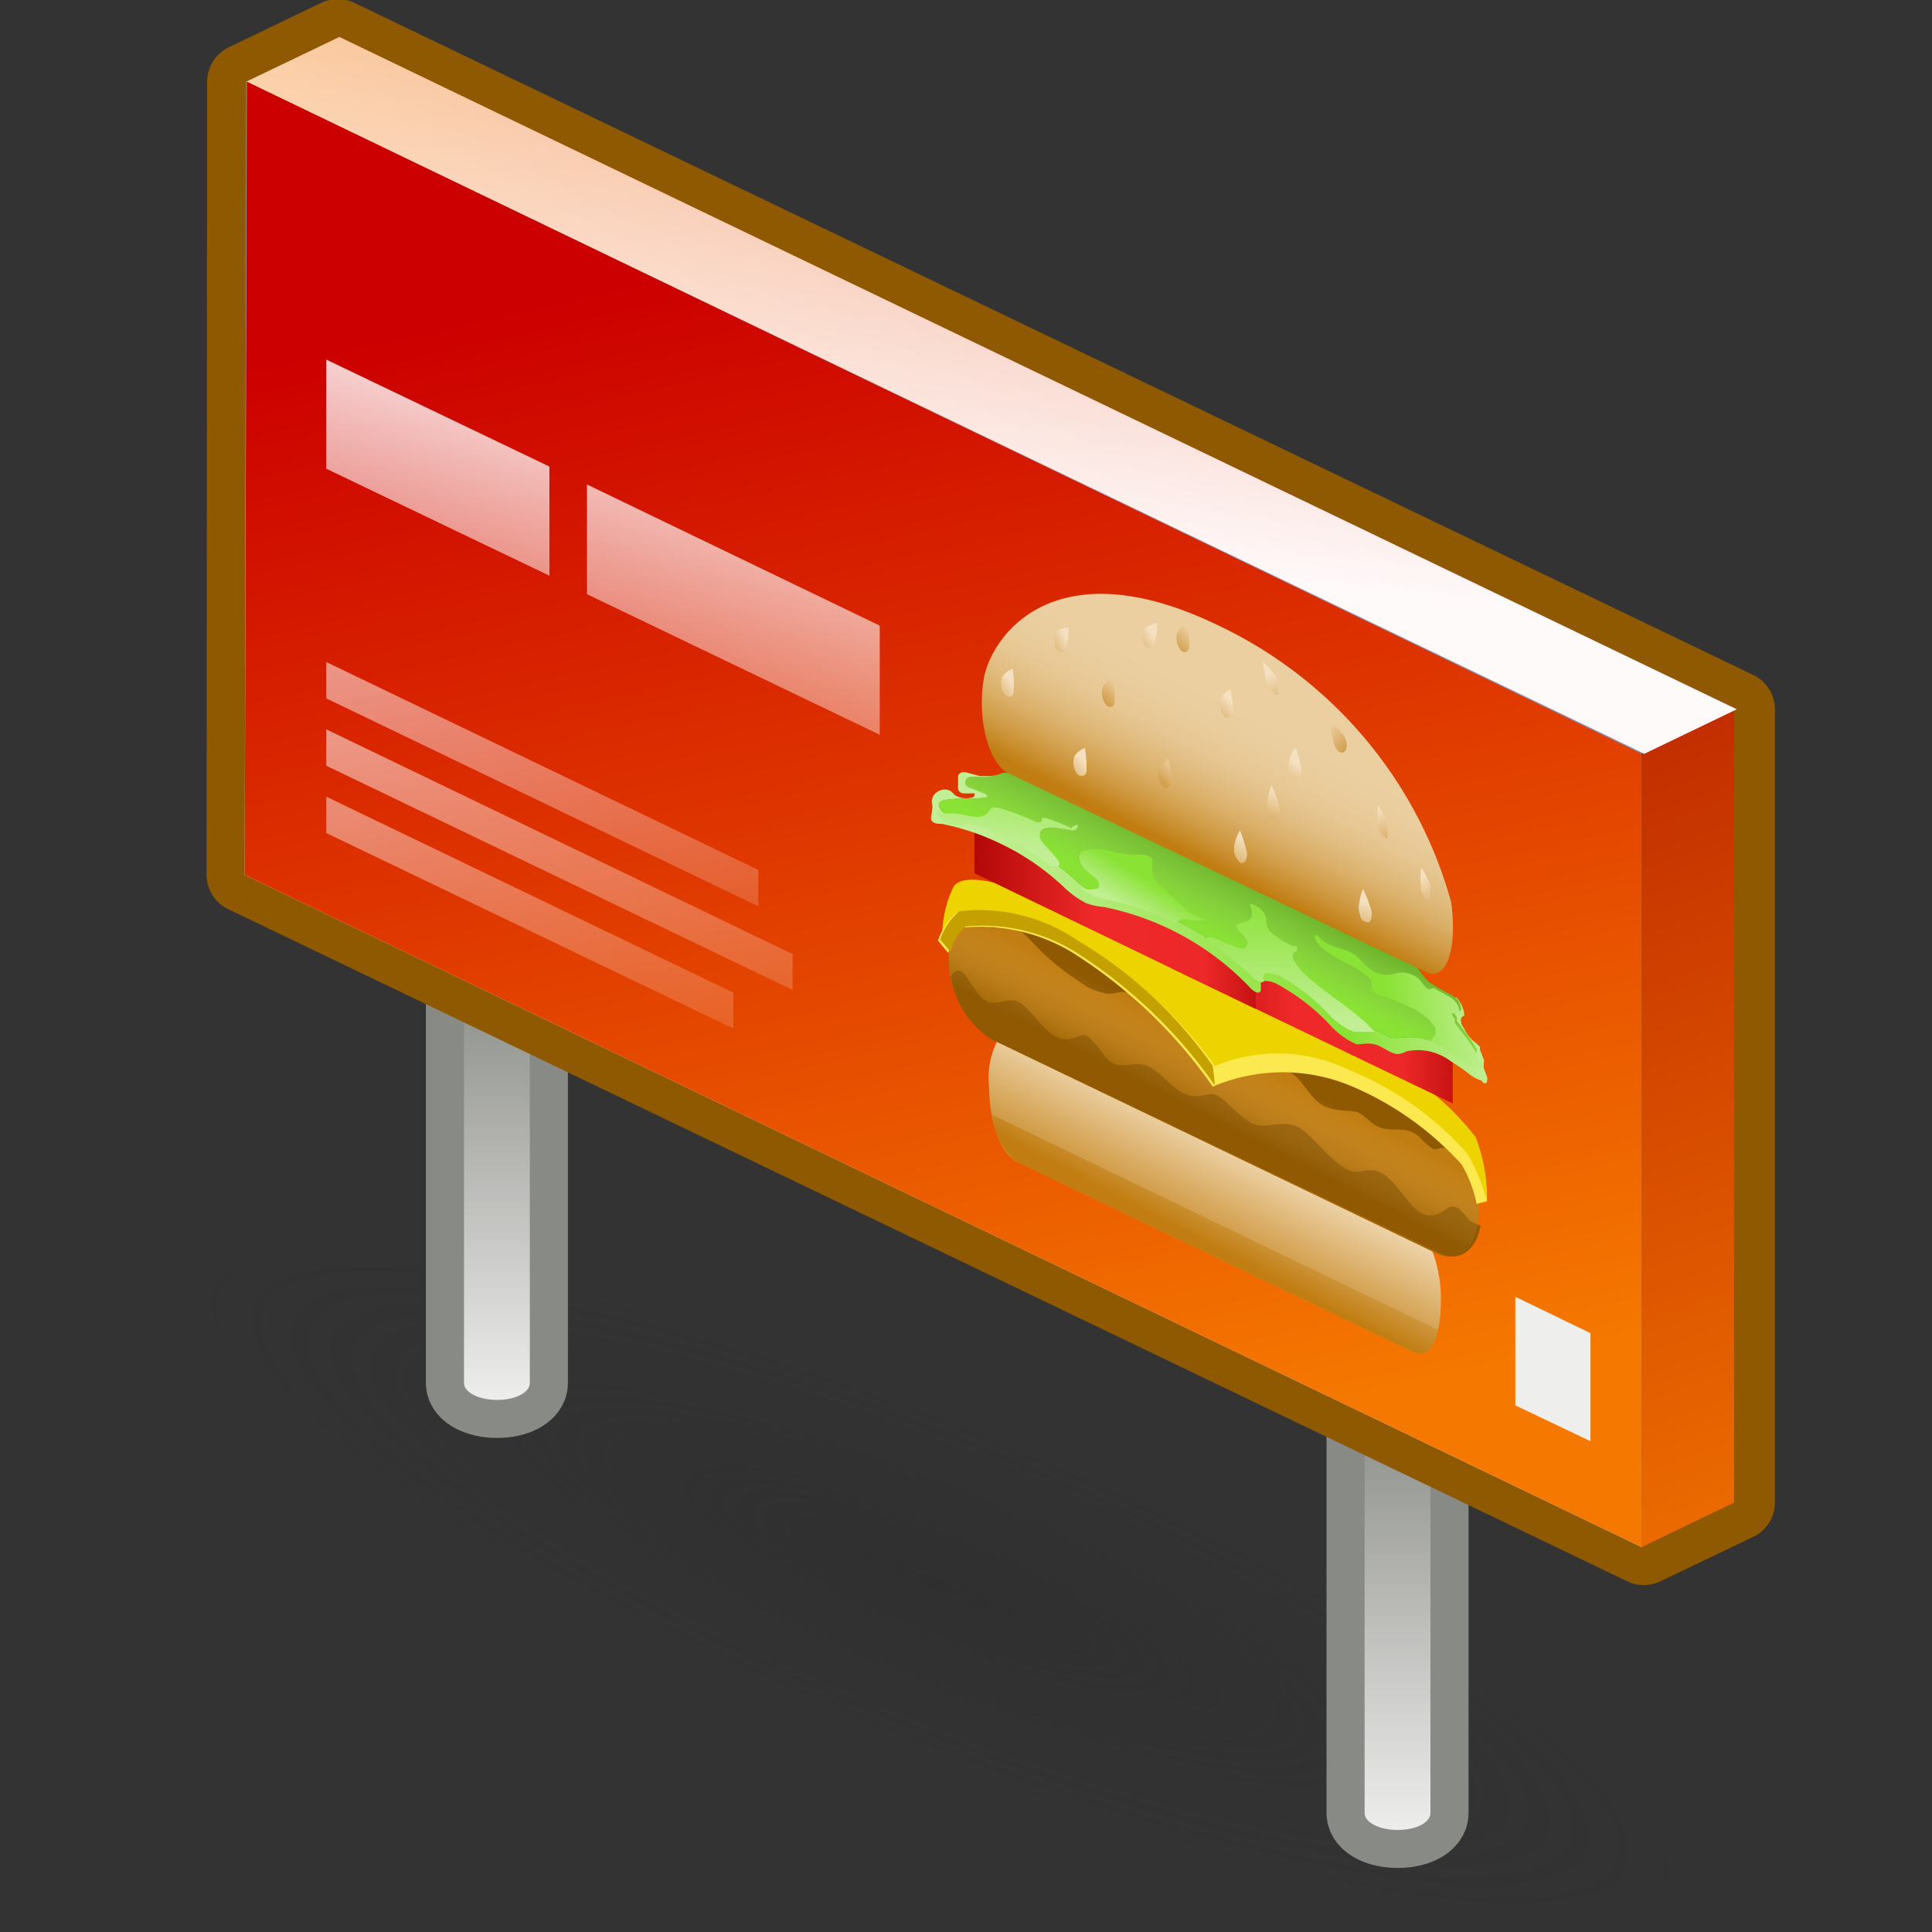 <?xml version="1.0" encoding="UTF-8" standalone="no"?>
<svg
   viewBox="0 0 48 48"
   version="1.1"
   id="svg35399"
   sodipodi:docname="9-Billboard.svg"
   inkscape:version="1.1 (c68e22c387, 2021-05-23)"
   xmlns:inkscape="http://www.inkscape.org/namespaces/inkscape"
   xmlns:sodipodi="http://sodipodi.sourceforge.net/DTD/sodipodi-0.dtd"
   xmlns:xlink="http://www.w3.org/1999/xlink"
   xmlns="http://www.w3.org/2000/svg"
   xmlns:svg="http://www.w3.org/2000/svg">
  <rect x="0" y="0" width="48" height="48" fill="#333333" stroke="none"/>
  <sodipodi:namedview
     id="namedview35401"
     pagecolor="#ffffff"
     bordercolor="#666666"
     borderopacity="1.0"
     inkscape:pageshadow="2"
     inkscape:pageopacity="0.0"
     inkscape:pagecheckerboard="0"
     showgrid="false"
     inkscape:zoom="15.6875"
     inkscape:cx="24"
     inkscape:cy="24"
     inkscape:window-width="2880"
     inkscape:window-height="1557"
     inkscape:window-x="-8"
     inkscape:window-y="-8"
     inkscape:window-maximized="1"
     inkscape:current-layer="svg35399" />
  <defs
     id="defs35283">
    <style
       id="style35161">.cls-1{isolation:isolate;}.cls-2{fill:url(#radial-gradient);}.cls-21,.cls-3,.cls-6{fill:none;}.cls-3{stroke:#888a85;stroke-miterlimit:10;}.cls-3,.cls-6{stroke-width:1.4px;}.cls-4{fill:url(#linear-gradient);}.cls-5{fill:url(#linear-gradient-2);}.cls-6{stroke:#8f5902;stroke-linecap:round;stroke-linejoin:round;}.cls-7{fill:url(#linear-gradient-3);}.cls-8{fill:url(#linear-gradient-4);}.cls-9{fill:url(#linear-gradient-5);}.cls-10{fill:url(#linear-gradient-6);}.cls-11{fill:url(#linear-gradient-7);}.cls-12{fill:url(#linear-gradient-8);}.cls-13{fill:url(#linear-gradient-9);}.cls-14{fill:url(#linear-gradient-10);}.cls-15{fill:url(#linear-gradient-11);}.cls-16{fill:url(#linear-gradient-12);}.cls-17{fill:url(#linear-gradient-13);}.cls-18{fill:#c17d11;}.cls-19{fill:#8f5902;}.cls-20{opacity:0.57;mix-blend-mode:multiply;fill:url(#linear-gradient-14);}.cls-22{fill:#edd400;}.cls-23{fill:#fce94f;}.cls-24{fill:#c4a000;}.cls-25{fill:url(#linear-gradient-15);}.cls-26{fill:url(#linear-gradient-16);}.cls-27{fill:url(#linear-gradient-17);}.cls-28{fill:#4e9a06;}.cls-29{fill:url(#linear-gradient-18);}.cls-30{fill:url(#New_Gradient_Swatch_4);}.cls-31{fill:url(#New_Gradient_Swatch_4-2);}.cls-32{fill:url(#New_Gradient_Swatch_4-3);}.cls-33{fill:url(#New_Gradient_Swatch_4-4);}.cls-34{fill:url(#linear-gradient-19);}.cls-35{fill:url(#linear-gradient-20);}.cls-36{fill:url(#linear-gradient-21);}.cls-37{fill:url(#linear-gradient-22);}.cls-38{fill:url(#linear-gradient-23);}.cls-39{fill:url(#linear-gradient-24);}.cls-40{fill:url(#linear-gradient-25);}.cls-41{fill:url(#linear-gradient-26);}.cls-42{fill:url(#linear-gradient-27);}.cls-43{fill:url(#linear-gradient-28);}.cls-44{fill:url(#linear-gradient-29);}.cls-45{fill:url(#linear-gradient-30);}.cls-46{fill:url(#linear-gradient-31);}.cls-47{fill:url(#linear-gradient-32);}.cls-48{fill:url(#linear-gradient-33);}.cls-49{fill:url(#linear-gradient-34);}.cls-50{fill:url(#linear-gradient-35);}.cls-51{fill:url(#linear-gradient-36);}.cls-52{fill:#eeeeec;}.cls-53{fill:url(#linear-gradient-37);}</style>
    <radialGradient
       id="radial-gradient"
       cx="21.22"
       cy="-35.63"
       r="16.06"
       gradientTransform="matrix(0,1.24,-0.29,0.01,13.43,8.63)"
       gradientUnits="userSpaceOnUse">
      <stop
         offset="0.03"
         stop-color="#2c2c2c"
         stop-opacity="0.5"
         id="stop35163" />
      <stop
         offset="0.68"
         stop-color="#2c2c2c"
         stop-opacity="0.1"
         id="stop35165" />
      <stop
         offset="0.93"
         stop-color="#2c2c2c"
         stop-opacity="0"
         id="stop35167" />
    </radialGradient>
    <linearGradient
       id="linear-gradient"
       x1="14.93"
       y1="32.64"
       x2="14.93"
       y2="24.56"
       gradientUnits="userSpaceOnUse">
      <stop
         offset="0"
         stop-color="#eeeeec"
         id="stop35170" />
      <stop
         offset="1"
         stop-color="#888a85"
         id="stop35172" />
    </linearGradient>
    <linearGradient
       id="linear-gradient-2"
       x1="31.48"
       y1="40.57"
       x2="31.48"
       y2="32.5"
       xlink:href="#linear-gradient" />
    <linearGradient
       id="linear-gradient-3"
       x1="28.14"
       y1="8.56"
       x2="21.02"
       y2="27.44"
       gradientUnits="userSpaceOnUse">
      <stop
         offset="0"
         stop-color="#729fcf"
         id="stop35176" />
      <stop
         offset="1"
         stop-color="#e3ecf5"
         id="stop35178" />
    </linearGradient>
    <linearGradient
       id="linear-gradient-4"
       x1="40.34"
       y1="37.32"
       x2="30.84"
       y2="11.07"
       gradientUnits="userSpaceOnUse">
      <stop
         offset="0"
         stop-color="#f57900"
         id="stop35181" />
      <stop
         offset="1"
         stop-color="#a40000"
         id="stop35183" />
    </linearGradient>
    <linearGradient
       id="linear-gradient-5"
       x1="18.93"
       y1="6.12"
       x2="41.86"
       y2="42.17"
       gradientUnits="userSpaceOnUse">
      <stop
         offset="0"
         stop-color="#b2cbe5"
         id="stop35186" />
      <stop
         offset="1"
         stop-color="#3465a4"
         id="stop35188" />
    </linearGradient>
    <linearGradient
       id="linear-gradient-6"
       x1="10.33"
       y1="14.09"
       x2="37.71"
       y2="14.09"
       gradientUnits="userSpaceOnUse">
      <stop
         offset="0"
         stop-color="#f57900"
         id="stop35191" />
      <stop
         offset="1"
         stop-color="#c00"
         id="stop35193" />
    </linearGradient>
    <linearGradient
       id="linear-gradient-7"
       x1="25.82"
       y1="33.82"
       x2="20.77"
       y2="11.27"
       xlink:href="#linear-gradient-6" />
    <linearGradient
       id="linear-gradient-8"
       x1="10.48"
       y1="36.03"
       x2="0.26"
       y2="13.34"
       gradientTransform="matrix(0.64, 0.33, 0, 1, 10.46, -9.5)"
       gradientUnits="userSpaceOnUse">
      <stop
         offset="0.05"
         stop-color="#fff"
         stop-opacity="0"
         id="stop35197" />
      <stop
         offset="0.69"
         stop-color="snow"
         id="stop35199" />
    </linearGradient>
    <linearGradient
       id="linear-gradient-9"
       x1="11.68"
       y1="35.53"
       x2="1.46"
       y2="12.83"
       xlink:href="#linear-gradient-8" />
    <linearGradient
       id="linear-gradient-10"
       x1="11"
       y1="33.88"
       x2="1.45"
       y2="12.68"
       xlink:href="#linear-gradient-8" />
    <linearGradient
       id="linear-gradient-11"
       x1="6.56"
       y1="30.74"
       x2="4.02"
       y2="15.27"
       xlink:href="#linear-gradient-8" />
    <linearGradient
       id="linear-gradient-12"
       x1="14.9"
       y1="29.27"
       x2="12.37"
       y2="13.87"
       xlink:href="#linear-gradient-8" />
    <linearGradient
       id="linear-gradient-13"
       x1="26.65"
       y1="27.78"
       x2="26.65"
       y2="30.72"
       gradientTransform="matrix(0.64, 0.33, 0, 1, 11.18, -9.13)"
       gradientUnits="userSpaceOnUse">
      <stop
         offset="0"
         stop-color="#f5e1c1"
         id="stop35206" />
      <stop
         offset="1"
         stop-color="#c17d11"
         id="stop35208" />
    </linearGradient>
    <linearGradient
       id="linear-gradient-14"
       x1="27.78"
       y1="27.84"
       x2="27.78"
       y2="26.41"
       gradientTransform="matrix(0.64,0.33,0,1,10.46,-9.5)"
       gradientUnits="userSpaceOnUse">
      <stop
         offset="0"
         stop-color="#8f5902"
         id="stop35211" />
      <stop
         offset="1"
         stop-color="#e9b96e"
         stop-opacity="0"
         id="stop35213" />
    </linearGradient>
    <linearGradient
       id="linear-gradient-15"
       x1="25.56"
       y1="24.87"
       x2="35.73"
       y2="24.87"
       gradientTransform="matrix(0.64, 0.33, 0, 1, 10.46, -9.5)"
       gradientUnits="userSpaceOnUse">
      <stop
         offset="0"
         stop-color="#a40000"
         id="stop35216" />
      <stop
         offset="0.42"
         stop-color="#ef2929"
         id="stop35218" />
      <stop
         offset="0.73"
         stop-color="#ed2828"
         id="stop35220" />
      <stop
         offset="1"
         stop-color="#a40000"
         id="stop35222" />
    </linearGradient>
    <linearGradient
       id="linear-gradient-16"
       x1="19.86"
       y1="25.01"
       x2="30.04"
       y2="25.01"
       xlink:href="#linear-gradient-15" />
    <linearGradient
       id="linear-gradient-17"
       x1="20.88"
       y1="25.45"
       x2="35.2"
       y2="22.79"
       gradientTransform="matrix(0.64,0.33,0,1,10.46,-9.5)"
       gradientUnits="userSpaceOnUse">
      <stop
         offset="0"
         stop-color="#c2ef96"
         id="stop35226" />
      <stop
         offset="0.72"
         stop-color="#8ae234"
         id="stop35228" />
      <stop
         offset="1"
         stop-color="#c2ef96"
         id="stop35230" />
    </linearGradient>
    <linearGradient
       id="linear-gradient-18"
       x1="27.62"
       y1="22.49"
       x2="27.62"
       y2="24.44"
       gradientTransform="matrix(0.64,0.33,0,1,10.46,-9.5)"
       gradientUnits="userSpaceOnUse">
      <stop
         offset="0"
         stop-color="#c2ef96"
         stop-opacity="0"
         id="stop35233" />
      <stop
         offset="0.99"
         stop-color="#8ae234"
         id="stop35235" />
      <stop
         offset="1"
         stop-color="#8ae234"
         id="stop35237" />
    </linearGradient>
    <linearGradient
       id="New_Gradient_Swatch_4"
       x1="21.92"
       y1="24.71"
       x2="21.51"
       y2="22.87"
       gradientTransform="matrix(0.64, 0.33, 0, 1, 10.46, -9.5)"
       gradientUnits="userSpaceOnUse">
      <stop
         offset="0"
         stop-color="#c2ef96"
         id="stop35240" />
      <stop
         offset="1"
         stop-color="#8ae234"
         id="stop35242" />
    </linearGradient>
    <linearGradient
       id="New_Gradient_Swatch_4-2"
       x1="25.72"
       y1="24.85"
       x2="25.77"
       y2="24.04"
       xlink:href="#New_Gradient_Swatch_4" />
    <linearGradient
       id="New_Gradient_Swatch_4-3"
       x1="30.12"
       y1="25.16"
       x2="29.5"
       y2="23.08"
       xlink:href="#New_Gradient_Swatch_4" />
    <linearGradient
       id="New_Gradient_Swatch_4-4"
       x1="35.4"
       y1="23.38"
       x2="32.49"
       y2="23.91"
       xlink:href="#New_Gradient_Swatch_4" />
    <linearGradient
       id="linear-gradient-19"
       x1="27.78"
       y1="20"
       x2="27.78"
       y2="23.16"
       gradientTransform="matrix(0.64,0.33,0,1,10.46,-9.5)"
       gradientUnits="userSpaceOnUse">
      <stop
         offset="0"
         stop-color="#ebcfa1"
         id="stop35248" />
      <stop
         offset="0.18"
         stop-color="#eacd9d"
         id="stop35250" />
      <stop
         offset="0.35"
         stop-color="#e7c793"
         id="stop35252" />
      <stop
         offset="0.51"
         stop-color="#e1bc80"
         id="stop35254" />
      <stop
         offset="0.66"
         stop-color="#daae66"
         id="stop35256" />
      <stop
         offset="0.81"
         stop-color="#d09b45"
         id="stop35258" />
      <stop
         offset="0.96"
         stop-color="#c4841d"
         id="stop35260" />
      <stop
         offset="1"
         stop-color="#c17d11"
         id="stop35262" />
    </linearGradient>
    <linearGradient
       id="linear-gradient-20"
       x1="30.61"
       y1="-6.78"
       x2="30.57"
       y2="-5.64"
       gradientTransform="matrix(0.54,-0.24,0.33,1.03,17.6,37.28)"
       xlink:href="#linear-gradient-13" />
    <linearGradient
       id="linear-gradient-21"
       x1="31.92"
       y1="19.99"
       x2="31.88"
       y2="21.13"
       gradientTransform="matrix(0.64,0.36,-0.02,0.99,9.63,-10.4)"
       xlink:href="#linear-gradient-13" />
    <linearGradient
       id="linear-gradient-22"
       x1="37.49"
       y1="30.89"
       x2="37.46"
       y2="32.04"
       gradientTransform="matrix(0.61,0.61,-0.19,0.86,11.37,-29.77)"
       xlink:href="#linear-gradient-13" />
    <linearGradient
       id="linear-gradient-23"
       x1="44.68"
       y1="39.19"
       x2="44.65"
       y2="40.35"
       gradientTransform="matrix(0.54,0.81,-0.33,0.68,15.88,-44.2)"
       xlink:href="#linear-gradient-13" />
    <linearGradient
       id="linear-gradient-24"
       x1="43.04"
       y1="41.26"
       x2="43"
       y2="42.42"
       gradientTransform="matrix(0.54,0.81,-0.33,0.68,15.88,-44.2)"
       xlink:href="#linear-gradient-13" />
    <linearGradient
       id="linear-gradient-25"
       x1="35.65"
       y1="37.84"
       x2="35.61"
       y2="38.99"
       gradientTransform="matrix(0.59,0.67,-0.23,0.81,11.88,-35.39)"
       xlink:href="#linear-gradient-13" />
    <linearGradient
       id="linear-gradient-26"
       x1="37.88"
       y1="37.79"
       x2="37.84"
       y2="38.95"
       gradientTransform="matrix(0.59,0.67,-0.23,0.81,11.88,-35.39)"
       xlink:href="#linear-gradient-13" />
    <linearGradient
       id="linear-gradient-27"
       x1="34.35"
       y1="31.99"
       x2="34.31"
       y2="33.14"
       gradientTransform="matrix(0.62,0.57,-0.16,0.88,10.19,-28.53)"
       xlink:href="#linear-gradient-13" />
    <linearGradient
       id="linear-gradient-28"
       x1="36.16"
       y1="32.51"
       x2="36.13"
       y2="33.66"
       gradientTransform="matrix(0.62,0.57,-0.16,0.88,10.19,-28.53)"
       xlink:href="#linear-gradient-13" />
    <linearGradient
       id="linear-gradient-29"
       x1="31.33"
       y1="20.08"
       x2="31.3"
       y2="21.21"
       gradientTransform="matrix(0.63,0.29,0.02,1.01,8.22,-7.27)"
       xlink:href="#linear-gradient-13" />
    <linearGradient
       id="linear-gradient-30"
       x1="31.8"
       y1="13.08"
       x2="31.76"
       y2="14.21"
       gradientTransform="matrix(0.63,0.16,0.11,1.04,9.54,4.75)"
       xlink:href="#linear-gradient-13" />
    <linearGradient
       id="linear-gradient-31"
       x1="31.41"
       y1="-5.21"
       x2="31.37"
       y2="-4.07"
       gradientTransform="matrix(0.56,-0.19,0.3,1.04,15.17,33.05)"
       xlink:href="#linear-gradient-13" />
    <linearGradient
       id="linear-gradient-32"
       x1="34.02"
       y1="-20.76"
       x2="33.98"
       y2="-19.61"
       gradientTransform="matrix(0.45,-0.47,0.45,0.95,24.16,55.68)"
       xlink:href="#linear-gradient-13" />
    <linearGradient
       id="linear-gradient-33"
       x1="31.03"
       y1="-15.79"
       x2="30.99"
       y2="-14.65"
       gradientTransform="matrix(0.51,-0.33,0.38,1,19.29,45.24)"
       xlink:href="#linear-gradient-13" />
    <linearGradient
       id="linear-gradient-34"
       x1="38.99"
       y1="23.99"
       x2="38.96"
       y2="25.14"
       gradientTransform="matrix(0.62,0.56,-0.15,0.89,7.2,-24.89)"
       xlink:href="#linear-gradient-13" />
    <linearGradient
       id="linear-gradient-35"
       x1="30.77"
       y1="14.31"
       x2="30.73"
       y2="15.44"
       gradientTransform="matrix(0.63,0.19,0.09,1.04,8.58,0.65)"
       xlink:href="#linear-gradient-13" />
    <linearGradient
       id="linear-gradient-36"
       x1="27.8"
       y1="27.56"
       x2="27.78"
       y2="30.19"
       gradientTransform="matrix(0.64,0.33,0,1,10.46,-9.5)"
       xlink:href="#linear-gradient-13" />
    <linearGradient
       id="linear-gradient-37"
       x1="19.5"
       y1="-3.67"
       x2="27.65"
       y2="28.36"
       xlink:href="#linear-gradient-8" />
    <linearGradient
       inkscape:collect="always"
       xlink:href="#linear-gradient"
       id="linearGradient35460"
       gradientUnits="userSpaceOnUse"
       x1="14.93"
       y1="32.64"
       x2="14.93"
       y2="24.56" />
    <linearGradient
       inkscape:collect="always"
       xlink:href="#linear-gradient-6"
       id="linearGradient35462"
       gradientUnits="userSpaceOnUse"
       x1="10.33"
       y1="14.09"
       x2="37.71"
       y2="14.09" />
    <linearGradient
       inkscape:collect="always"
       xlink:href="#linear-gradient-8"
       id="linearGradient35464"
       gradientUnits="userSpaceOnUse"
       gradientTransform="matrix(0.64,0.33,0,1,10.46,-9.5)"
       x1="10.48"
       y1="36.03"
       x2="0.26"
       y2="13.34" />
    <linearGradient
       inkscape:collect="always"
       xlink:href="#linear-gradient-13"
       id="linearGradient35466"
       gradientUnits="userSpaceOnUse"
       gradientTransform="matrix(0.64,0.33,0,1,11.18,-9.13)"
       x1="26.65"
       y1="27.78"
       x2="26.65"
       y2="30.72" />
    <linearGradient
       inkscape:collect="always"
       xlink:href="#linear-gradient-15"
       id="linearGradient35468"
       gradientUnits="userSpaceOnUse"
       gradientTransform="matrix(0.64,0.33,0,1,10.46,-9.5)"
       x1="25.56"
       y1="24.87"
       x2="35.73"
       y2="24.87" />
    <linearGradient
       inkscape:collect="always"
       xlink:href="#New_Gradient_Swatch_4"
       id="linearGradient35470"
       gradientUnits="userSpaceOnUse"
       gradientTransform="matrix(0.64,0.33,0,1,10.46,-9.5)"
       x1="21.92"
       y1="24.71"
       x2="21.51"
       y2="22.87" />
  </defs>
  <title
     id="title35285">9-Billboard</title>
  <g
     id="shadow"
     style="isolation:isolate;stroke-width:0.956"
     transform="matrix(1.094,0,0,1,-2.765,4.59)">
    <ellipse
       class="cls-2"
       cx="23.97"
       cy="34.6"
       rx="4.56"
       ry="19.2"
       transform="rotate(-65.83,23.969,34.598)"
       id="ellipse35287"
       style="fill:url(#radial-gradient);stroke-width:0.956" />
  </g>
  <g
     id="ART"
     style="isolation:isolate;stroke-width:0.74"
     transform="matrix(1.352,0,0,1.349,-7.833,-9.183)">
    <path
       class="cls-3"
       d="m 14.32,24 v 8.28 c 0,0.17 0.27,0.31 0.61,0.31 0.34,0 0.6,-0.14 0.6,-0.31 V 24 Z"
       id="path35290" />
    <path
       class="cls-3"
       d="m 30.87,31.92 v 8.28 c 0,0.17 0.27,0.31 0.61,0.31 0.34,0 0.6,-0.14 0.6,-0.31 v -8.28 z"
       id="path35292" />
    <path
       class="cls-4"
       d="m 14.32,24 v 8.28 c 0,0.17 0.27,0.31 0.61,0.31 0.34,0 0.6,-0.14 0.6,-0.31 V 24 Z"
       id="path35294"
       style="fill:url(#linearGradient35460);stroke-width:0.74" />
    <path
       class="cls-5"
       d="m 30.87,31.92 v 8.28 c 0,0.17 0.27,0.31 0.61,0.31 0.34,0 0.6,-0.14 0.6,-0.31 v -8.28 z"
       id="path35296"
       style="fill:url(#linear-gradient-2);stroke-width:0.74" />
    <path
       class="cls-6"
       d="M 10.29,22.92 36,35.3 37.71,34.48 V 19.87 L 12,7.49 10.3,8.31 Z"
       id="path35298" />
    <polygon
       class="cls-7"
       points="35.96,35.3 35.96,20.69 10.32,8.31 10.29,22.92 "
       id="polygon35300"
       style="fill:url(#linear-gradient-3);stroke-width:0.74" />
    <polygon
       class="cls-8"
       points="35.96,35.3 35.96,20.69 37.66,19.87 37.66,34.48 "
       id="polygon35302"
       style="fill:url(#linear-gradient-4);stroke-width:0.74" />
    <polygon
       class="cls-9"
       points="35.96,20.69 37.66,19.87 12.03,7.49 10.32,8.31 "
       id="polygon35304"
       style="fill:url(#linear-gradient-5);stroke-width:0.74" />
    <polygon
       class="cls-10"
       points="12.03,7.49 10.33,8.31 36.01,20.69 37.71,19.87 "
       id="polygon35306"
       style="fill:url(#linearGradient35462);stroke-width:0.74" />
    <polygon
       class="cls-11"
       points="35.96,20.69 35.96,35.3 10.29,22.92 10.33,8.31 "
       id="polygon35308"
       style="fill:url(#linear-gradient-7);stroke-width:0.74" />
    <polygon
       class="cls-12"
       points="19.27,25.09 19.27,25.75 11.79,22.15 11.79,21.48 "
       id="polygon35310"
       style="fill:url(#linearGradient35464);stroke-width:0.74" />
    <polygon
       class="cls-13"
       points="20.36,24.38 20.36,25.04 11.79,20.91 11.79,20.24 "
       id="polygon35312"
       style="fill:url(#linear-gradient-9);stroke-width:0.74" />
    <polygon
       class="cls-14"
       points="19.73,22.83 19.73,23.5 11.79,19.67 11.79,19 "
       id="polygon35314"
       style="fill:url(#linear-gradient-10);stroke-width:0.74" />
    <polygon
       class="cls-15"
       points="15.89,15.4 15.89,17.41 11.79,15.44 11.79,13.43 "
       id="polygon35316"
       style="fill:url(#linear-gradient-11);stroke-width:0.74" />
    <polygon
       class="cls-16"
       points="21.96,18.33 21.96,20.34 16.58,17.75 16.58,15.73 "
       id="polygon35318"
       style="fill:url(#linear-gradient-12);stroke-width:0.74" />
    <path
       class="cls-17"
       d="m 32.11,29.84 a 2.51,2.51 0 0 1 0.16,1 c 0,0.5 -0.17,1 -0.51,0.87 L 24.47,28.2 c -0.34,-0.17 -0.5,-0.86 -0.5,-1.37 a 1.51,1.51 0 0 1 0.15,-0.85 z"
       id="path35320"
       style="fill:url(#linearGradient35466);stroke-width:0.74" />
    <path
       class="cls-18"
       d="M 32.21,27.55 24,23.6 c -0.42,-0.2 -0.77,0.13 -0.77,0.75 v 0.1 A 1.77,1.77 0 0 0 24,25.94 l 8.19,3.95 c 0.43,0.2 0.77,-0.13 0.77,-0.75 V 29 a 1.74,1.74 0 0 0 -0.75,-1.45 z"
       id="path35322"
       style="stroke-width:0.74" />
    <path
       class="cls-19"
       d="m 32.91,28.58 c -0.17,-0.23 -0.31,-0.57 -0.49,-0.62 -0.18,-0.05 -0.2,0.05 -0.31,0 a 1.46,1.46 0 0 1 -0.23,-0.21 c -0.26,-0.24 -0.53,-0.06 -0.8,-0.21 -0.11,-0.07 -0.21,-0.18 -0.32,-0.24 -0.11,-0.06 -0.47,0 -0.7,-0.16 -0.23,-0.16 -0.4,-0.57 -0.61,-0.59 -0.06,0 -0.1,0 -0.16,0 a 0.76,0.76 0 0 1 -0.2,-0.06 2.8,2.8 0 0 1 -0.85,-0.48 0.61,0.61 0 0 0 -0.2,-0.14 h -0.17 c -0.18,-0.05 -0.33,-0.39 -0.51,-0.45 a 0.65,0.65 0 0 0 -0.24,0 c -0.18,0 -0.38,-0.28 -0.57,-0.33 -0.19,-0.05 -0.32,0.06 -0.49,0 A 1,1 0 0 1 25.65,24.9 4.48,4.48 0 0 1 24.9,24.3 c -0.18,-0.18 -0.37,-0.42 -0.56,-0.44 -0.19,-0.02 -0.25,0.09 -0.39,0 a 2,2 0 0 1 -0.24,-0.19 0.82,0.82 0 0 0 -0.17,-0.11 0.44,0.44 0 0 1 0.48,0 l 8.19,3.95 a 1.58,1.58 0 0 1 0.7,1.07 z"
       id="path35324"
       style="stroke-width:0.74" />
    <path
       class="cls-19"
       d="m 33,29.38 c -0.08,0.46 -0.39,0.68 -0.74,0.51 L 24,25.94 a 1.65,1.65 0 0 1 -0.73,-1.15 c 0.06,-0.11 0.17,-0.17 0.28,0 a 2.77,2.77 0 0 0 0.29,0.4 c 0.21,0.19 0.4,0 0.62,0.05 0.22,0.05 0.55,0.65 0.84,0.7 0.29,0.05 0.35,-0.18 0.54,0 a 3.57,3.57 0 0 1 0.28,0.35 c 0.26,0.29 0.53,0 0.82,0.18 0.29,0.18 0.42,0.41 0.64,0.49 0.22,0.08 0.33,0 0.5,0 0.17,0 0.48,0.43 0.73,0.54 0.25,0.11 0.53,-0.07 0.81,0.05 0.28,0.12 0.72,0.8 1.07,0.84 0.15,0 0.28,-0.07 0.44,0 0.31,0.1 0.59,0.77 0.9,0.8 0.31,0.03 0.36,-0.27 0.57,-0.12 a 1.29,1.29 0 0 1 0.19,0.21 1.1,1.1 0 0 0 0.21,0.1 z"
       id="path35326"
       style="stroke-width:0.74" />
    <path
       class="cls-20"
       d="M 32.21,27.55 24,23.6 c -0.42,-0.2 -0.77,0.13 -0.77,0.75 v 0.1 A 1.77,1.77 0 0 0 24,25.94 l 8.19,3.95 c 0.43,0.2 0.77,-0.13 0.77,-0.75 V 29 a 1.74,1.74 0 0 0 -0.75,-1.45 z"
       id="path35328"
       style="fill:url(#linear-gradient-14);stroke-width:0.74" />
    <path
       class="cls-21"
       d="m 27.7,24.94 v 0 0"
       id="path35330"
       style="stroke-width:0.74" />
    <path
       class="cls-22"
       d="M 33.12,28.93 A 3.15,3.15 0 0 0 32.91,27.75 5.13,5.13 0 0 0 30.63,26.08 L 28.18,24.9 28.05,24.84 25.6,23.65 c -1.12,-0.53 -2.05,-0.82 -2.28,-0.52 a 2.09,2.09 0 0 0 -0.21,1 0.94,0.94 0 0 1 1.05,-0.43 7.21,7.21 0 0 1 2.2,1.06 10.93,10.93 0 0 1 1.56,1.59 l 0.2,0.24 a 3.71,3.71 0 0 1 2.09,-0.07 6.53,6.53 0 0 1 2.09,1.24 c 0.14,0.14 0.63,0.85 0.63,0.85"
       id="path35332"
       style="stroke-width:0.74" />
    <path
       class="cls-23"
       d="m 28.12,26.44 a 3,3 0 0 1 2.48,0.08 5.76,5.76 0 0 1 2.17,1.55 4,4 0 0 1 0.35,0.86 l -0.19,0.05 a 2.37,2.37 0 0 0 -0.28,-0.73 5.76,5.76 0 0 0 -2,-1.43 3.26,3.26 0 0 0 -2.57,0 9,9 0 0 0 -2.58,-2.47 3.26,3.26 0 0 0 -2,-0.46 0.93,0.93 0 0 0 -0.28,0.47 l -0.19,-0.23 a 1.19,1.19 0 0 1 0.35,-0.52 3.2,3.2 0 0 1 2.18,0.54 8,8 0 0 1 2.56,2.29 z"
       id="path35334"
       style="stroke-width:0.74" />
    <path
       class="cls-24"
       d="m 28.12,26.8 a 9,9 0 0 0 -2.58,-2.47 3.26,3.26 0 0 0 -2,-0.46 0.93,0.93 0 0 0 -0.28,0.47 l -0.19,-0.23 a 1.19,1.19 0 0 1 0.35,-0.52 3.2,3.2 0 0 1 2.18,0.54 8,8 0 0 1 2.48,2.31"
       id="path35336"
       style="stroke-width:0.74" />
    <polygon
       class="cls-25"
       points="32.49,26.35 32.49,27.13 27.32,24.64 27.32,23.86 "
       id="polygon35338"
       style="fill:url(#linearGradient35468);stroke-width:0.74" />
    <polygon
       class="cls-26"
       points="28.87,24.61 28.87,25.39 23.7,22.89 23.7,22.12 "
       id="polygon35340"
       style="fill:url(#linear-gradient-16);stroke-width:0.74" />
    <path
       class="cls-27"
       d="m 32.48,25.18 h 0.08 a 0.73,0.73 0 0 1 0.09,0.13 0.88,0.88 0 0 1 0.05,0.15 c 0,0 0,0.05 0,0.06 v 0 c -0.06,0 -0.1,0.1 0,0.23 a 0.68,0.68 0 0 0 0.22,0.27 0.46,0.46 0 0 1 0.07,0.07 v 0.05 l 0.07,0.18 a 0.24,0.24 0 0 1 0,0.08 v 0 a 0.31,0.31 0 0 0 0,0.08 l 0.06,0.16 a 0.11,0.11 0 0 1 0,0.07 c 0,0.07 -0.07,0.06 -0.1,0 a 0.75,0.75 0 0 1 -0.2,-0.1 4.17,4.17 0 0 0 -0.37,-0.26 1,1 0 0 0 -0.81,-0.18 0.43,0.43 0 0 1 -0.16,0.05 c -0.13,0 -0.29,-0.15 -0.43,-0.18 -0.14,-0.03 -0.21,0 -0.33,0 a 1.42,1.42 0 0 1 -0.48,-0.35 3.82,3.82 0 0 0 -1,-0.77 c -0.11,-0.05 -0.25,-0.07 -0.28,0 a 0.49,0.49 0 0 1 0,0.14 c -0.05,0.07 -0.14,0 -0.22,-0.09 a 5.09,5.09 0 0 0 -2.67,-1.46 1.23,1.23 0 0 1 -0.32,-0.07 1.78,1.78 0 0 1 -0.37,-0.26 4.6,4.6 0 0 0 -2.28,-1.2 c -0.05,0 -0.14,0 -0.18,-0.05 -0.04,-0.05 0,-0.13 0,-0.19 a 0.32,0.32 0 0 0 0,-0.14 0.21,0.21 0 0 1 0.12,-0.22 0.22,0.22 0 0 1 0.23,0 l 0.07,0.07 a 0.38,0.38 0 0 0 0.29,0.05 c 0,0 0.09,0 0.07,-0.08 h -0.09 -0.1 c 0,0 -0.1,0 -0.11,-0.09 -0.01,-0.09 0,0 0,-0.05 0,-0.05 0,-0.06 0,-0.09 v -0.1 a 0.13,0.13 0 0 1 0.07,-0.06 h 0.07 l 0.26,0.07 c 0.07,0 0.13,0 0.19,0 a 1.61,1.61 0 0 1 0.65,0.05 7.29,7.29 0 0 1 1.3,0.67 c 0.36,0.17 0.71,0.14 1.06,0.31 0.35,0.17 0.57,0.44 0.86,0.56 a 5.65,5.65 0 0 0 0.66,0.15 c 0.52,0.16 1.07,0.78 1.56,0.89 a 1,1 0 0 1 0.31,0.08 c 0.15,0.09 0.31,0.29 0.46,0.4 0.15,0.11 0.44,0 0.71,0.19 a 0.45,0.45 0 0 1 0.13,0.11 c 0.14,0.15 0.25,0.41 0.39,0.49 a 0.61,0.61 0 0 0 0.4,0.18 z"
       id="path35342"
       style="fill:url(#linear-gradient-17);stroke-width:0.74" />
    <path
       class="cls-28"
       d="m 30.89,24.17 c 0.28,0.2 0.42,0 0.69,0.2 a 0.38,0.38 0 0 1 0.13,0.1 c 0.18,0.18 0.22,0.37 0.43,0.48 l 0.28,0.16 a 0.55,0.55 0 0 1 0.14,0.09 0.33,0.33 0 0 1 0.08,0.17 c 0,0.06 0,0.06 -0.08,0.06 -0.08,0 -0.07,0 0,0.11 v 0.07 a 4.67,4.67 0 0 1 0.36,0.51 0.11,0.11 0 0 1 0,0.06 v 0 c -0.06,0 0,0.17 0.08,0.23 0.08,0.06 -0.5,-0.21 -0.65,-0.3 a 1.14,1.14 0 0 0 -0.79,-0.19 0.76,0.76 0 0 1 -0.16,0 c -0.12,0 -0.28,-0.14 -0.42,-0.17 -0.14,-0.03 -0.2,0 -0.32,0 A 1.42,1.42 0 0 1 30.2,25.42 3.71,3.71 0 0 0 29.27,24.71 c -0.1,0 -0.23,-0.08 -0.26,0 -0.03,0.08 0,0.09 0,0.12 0,0.03 -0.13,0 -0.21,-0.09 a 5.36,5.36 0 0 0 -2.57,-1.39 1.57,1.57 0 0 1 -0.31,-0.08 1.45,1.45 0 0 1 -0.36,-0.25 5,5 0 0 0 -2.2,-1.15 c -0.14,0 -0.33,-0.13 -0.31,-0.26 0.02,-0.13 0.63,-0.08 0.81,-0.11 0.18,-0.03 0.08,0 0.05,-0.07 l -0.27,-0.11 a 0.16,0.16 0 0 1 -0.09,-0.05 0.1,0.1 0 0 1 0.06,-0.15 0.62,0.62 0 0 1 0.19,0 0.93,0.93 0 0 0 0.42,-0.08 2,2 0 0 1 0.63,0.07 8.1,8.1 0 0 1 1.27,0.66 c 0.35,0.16 0.69,0.15 1,0.32 0.31,0.17 0.56,0.41 0.85,0.53 a 5.44,5.44 0 0 0 0.64,0.16 c 0.5,0.16 1,0.74 1.52,0.86 a 1.14,1.14 0 0 1 0.3,0.09 c 0.15,0.14 0.3,0.33 0.46,0.44 z"
       id="path35344"
       style="stroke-width:0.74" />
    <path
       class="cls-29"
       d="m 30.89,24.17 c 0.28,0.2 0.42,0 0.69,0.2 a 0.38,0.38 0 0 1 0.13,0.1 c 0.18,0.18 0.22,0.37 0.43,0.48 l 0.28,0.16 a 0.55,0.55 0 0 1 0.14,0.09 0.33,0.33 0 0 1 0.08,0.17 c 0,0.06 0,0.06 -0.08,0.06 -0.08,0 -0.07,0 0,0.11 v 0.07 a 4.67,4.67 0 0 1 0.36,0.51 0.11,0.11 0 0 1 0,0.06 v 0 c -0.06,0 0,0.17 0.08,0.23 0.08,0.06 -0.5,-0.21 -0.65,-0.3 a 1.14,1.14 0 0 0 -0.79,-0.19 0.76,0.76 0 0 1 -0.16,0 c -0.12,0 -0.28,-0.14 -0.42,-0.17 -0.14,-0.03 -0.2,0 -0.32,0 A 1.42,1.42 0 0 1 30.2,25.42 3.71,3.71 0 0 0 29.27,24.71 c -0.1,0 -0.23,-0.08 -0.26,0 -0.03,0.08 0,0.09 0,0.12 0,0.03 -0.13,0 -0.21,-0.09 a 5.36,5.36 0 0 0 -2.57,-1.39 1.57,1.57 0 0 1 -0.31,-0.08 1.45,1.45 0 0 1 -0.36,-0.25 5,5 0 0 0 -2.2,-1.15 c -0.14,0 -0.33,-0.13 -0.31,-0.26 0.02,-0.13 0.63,-0.08 0.81,-0.11 0.18,-0.03 0.08,0 0.05,-0.07 l -0.27,-0.11 a 0.16,0.16 0 0 1 -0.09,-0.05 0.1,0.1 0 0 1 0.06,-0.15 0.62,0.62 0 0 1 0.19,0 0.93,0.93 0 0 0 0.42,-0.08 2,2 0 0 1 0.63,0.07 8.1,8.1 0 0 1 1.27,0.66 c 0.35,0.16 0.69,0.15 1,0.32 0.31,0.17 0.56,0.41 0.85,0.53 a 5.44,5.44 0 0 0 0.64,0.16 c 0.5,0.16 1,0.74 1.52,0.86 a 1.14,1.14 0 0 1 0.3,0.09 c 0.15,0.14 0.3,0.33 0.46,0.44 z"
       id="path35346"
       style="fill:url(#linear-gradient-18);stroke-width:0.74" />
    <path
       class="cls-30"
       d="m 25.6,22 a 0.09,0.09 0 0 1 -0.08,0.1 c -0.13,0 -0.7,-0.19 -0.61,0.15 0,0.1 0.59,0.55 0.25,0.51 H 25.11 A 4.44,4.44 0 0 0 23.68,22 H 23.52 23.33 C 23.19,22 23,21.87 23.02,21.74 v 0 l 0.06,0.05 h 0.11 0.14 c 0.17,0 0.46,0.14 0.6,0 l 0.08,-0.1 a 0.25,0.25 0 0 1 0.15,0 4.93,4.93 0 0 1 0.64,0.24 0.12,0.12 0 0 0 0.14,0 c 0,0 0,-0.05 0,-0.06 H 25 A 3.19,3.19 0 0 1 25.48,22.06 0.15,0.15 0 0 1 25.6,22 Z"
       id="path35348"
       style="fill:url(#linearGradient35470);stroke-width:0.74" />
    <path
       class="cls-31"
       d="m 28,23.74 a 0.73,0.73 0 0 1 -0.36,0 0.25,0.25 0 0 0 -0.25,0.07 4.58,4.58 0 0 0 -1.19,-0.42 2.14,2.14 0 0 1 -0.32,-0.08 l -0.24,-0.15 v 0 a 0.53,0.53 0 0 0 0.35,0 0.12,0.12 0 0 0 0,-0.05 c 0,0 0,-0.09 -0.06,-0.13 -0.06,-0.04 -0.14,-0.11 -0.21,-0.18 -0.07,-0.07 -0.12,-0.2 -0.07,-0.27 0.05,-0.07 0,0 0.06,-0.05 a 1,1 0 0 1 0.49,0 2,2 0 0 0 0.53,0.07 0.26,0.26 0 0 1 0.24,0.08 0.1,0.1 0 0 1 0,0.05 c 0,0.06 0,0.13 0,0.2 a 0.36,0.36 0 0 0 0.14,0.23 c 0.16,0.15 0.32,0.31 0.48,0.45 0.16,0.14 0.41,0.21 0.41,0.18 z"
       id="path35350"
       style="fill:url(#New_Gradient_Swatch_4-2);stroke-width:0.74" />
    <path
       class="cls-32"
       d="m 31.05,25.81 h -0.06 c -0.11,0 -0.2,0 -0.32,0 a 1.28,1.28 0 0 1 -0.46,-0.33 4,4 0 0 0 -0.93,-0.72 c -0.1,0 -0.23,-0.07 -0.26,0 -0.03,0.07 0,0.09 0,0.12 0,0.03 -0.15,0 -0.22,-0.09 a 6.57,6.57 0 0 0 -0.85,-0.67 c 0,-0.08 0.15,-0.06 0.24,0 l 0.34,0.14 c 0.05,0 0.11,0.05 0.15,0 0.04,-0.05 0.06,-0.1 0,-0.18 a 0.5,0.5 0 0 0 -0.1,-0.11 0.24,0.24 0 0 1 -0.07,-0.13 c 0.12,-0.08 0.39,0 0.25,-0.39 a 0.38,0.38 0 0 1 0.17,0.08 0.29,0.29 0 0 1 0.13,0.19 v 0.07 a 0.33,0.33 0 0 0 0.13,0.22 1.4,1.4 0 0 0 0.36,0.22 h 0.07 a 0.12,0.12 0 0 1 0,0.1 c 0,0 0,0 0,0 -0.17,0.05 0,0.25 0.11,0.38 a 4.22,4.22 0 0 0 0.47,0.39 c 0.2,0.15 0.41,0.3 0.62,0.48 a 0.71,0.71 0 0 1 0.15,0.15 0.22,0.22 0 0 1 0.08,0.08 z"
       id="path35352"
       style="fill:url(#New_Gradient_Swatch_4-3);stroke-width:0.74" />
    <path
       class="cls-33"
       d="m 33,26.42 c 0,0.21 -0.5,-0.21 -0.65,-0.3 a 2.28,2.28 0 0 0 -0.28,-0.13 1.47,1.47 0 0 0 0.1,-0.13 0.11,0.11 0 0 0 0,-0.06 0.13,0.13 0 0 0 0,-0.07 A 1.1,1.1 0 0 0 31.78,25.39 5.87,5.87 0 0 0 31.13,25.13 0.17,0.17 0 0 1 31,25 c 0,0 0,-0.06 0,-0.1 a 0.15,0.15 0 0 0 -0.07,-0.1 c -0.3,-0.27 -0.65,-0.3 -0.94,-0.64 0,0 -0.07,-0.12 0,-0.14 0.22,0.29 0.5,0.2 0.75,0.41 0.06,0.06 0.12,0.13 0.18,0.18 a 0.5,0.5 0 0 0 0.5,0.13 0.47,0.47 0 0 1 0.45,0.1 2,2 0 0 0 0.13,0.16 0.1,0.1 0 0 0 0.13,0 l 0.27,0.15 a 0.31,0.31 0 0 1 0.12,0.09 0.29,0.29 0 0 1 0.09,0.17 c 0,0.06 0,0.06 -0.08,0.06 -0.08,0 -0.07,0 0,0.11 a 0.18,0.18 0 0 0 0,0.07 c 0.12,0.17 0.26,0.32 0.37,0.51 a 0.21,0.21 0 0 1 0,0.06 v 0 c -0.03,-0.03 0.1,0.14 0.1,0.2 z"
       id="path35354"
       style="fill:url(#New_Gradient_Swatch_4-4);stroke-width:0.74" />
    <path
       class="cls-34"
       d="m 32,24.71 c 0.37,0.18 0.58,-0.42 0.46,-1.29 a 8,8 0 0 0 -4.29,-5.1 c -3.05,-1.47 -4.18,0.25 -4.3,1 -0.12,0.75 0.09,1.55 0.46,1.73 z"
       id="path35356"
       style="fill:url(#linear-gradient-19);stroke-width:0.74" />
    <path
       class="cls-35"
       d="m 32.08,23.12 c 0,0.12 0,0.23 0,0.26 0,0.03 -0.13,-0.05 -0.17,-0.17 a 1.88,1.88 0 0 1 0,-0.43 1.57,1.57 0 0 1 0.17,0.34 z"
       id="path35358"
       style="fill:url(#linear-gradient-20);stroke-width:0.74" />
    <path
       class="cls-36"
       d="m 29.71,21 c 0,0.12 -0.06,0.19 -0.12,0.15 A 0.3,0.3 0 0 1 29.47,20.88 0.77,0.77 0 0 1 29.6,20.57 2.34,2.34 0 0 1 29.71,21 Z"
       id="path35360"
       style="fill:url(#linear-gradient-21);stroke-width:0.74" />
    <path
       class="cls-37"
       d="m 28.45,19.93 c 0,0.1 -0.1,0.13 -0.16,0.07 a 0.36,0.36 0 0 1 -0.07,-0.29 c 0,-0.1 0.18,-0.21 0.18,-0.21 a 1.94,1.94 0 0 1 0.05,0.43 z"
       id="path35362"
       style="fill:url(#linear-gradient-22);stroke-width:0.74" />
    <path
       class="cls-38"
       d="m 27,18.68 c 0,0.08 -0.12,0.08 -0.18,0 a 0.31,0.31 0 0 1 0,-0.28 c 0.05,-0.08 0.24,-0.12 0.24,-0.12 A 1.55,1.55 0 0 1 27,18.68 Z"
       id="path35364"
       style="fill:url(#linear-gradient-23);stroke-width:0.74" />
    <path
       class="cls-39"
       d="m 25.38,18.76 c 0,0.08 -0.12,0.08 -0.18,0 a 0.33,0.33 0 0 1 0,-0.29 c 0,-0.08 0.23,-0.11 0.23,-0.11 a 1.55,1.55 0 0 1 -0.05,0.4 z"
       id="path35366"
       style="fill:url(#linear-gradient-24);stroke-width:0.74" />
    <path
       class="cls-40"
       d="m 24.42,19.55 c 0,0.09 -0.1,0.12 -0.16,0.05 A 0.32,0.32 0 0 1 24.2,19.31 c 0,-0.09 0.2,-0.19 0.2,-0.19 a 1.74,1.74 0 0 1 0.02,0.43 z"
       id="path35368"
       style="fill:url(#linear-gradient-25);stroke-width:0.74" />
    <path
       class="cls-41"
       d="m 25.76,21 c 0,0.1 -0.11,0.13 -0.17,0.06 a 0.33,0.33 0 0 1 -0.06,-0.29 c 0,-0.1 0.2,-0.19 0.2,-0.19 A 2.19,2.19 0 0 1 25.76,21 Z"
       id="path35370"
       style="fill:url(#linear-gradient-26);stroke-width:0.74" />
    <path
       class="cls-42"
       d="m 26.28,19.71 c 0,0.11 -0.08,0.15 -0.15,0.09 a 0.34,0.34 0 0 1 -0.08,-0.29 c 0,-0.1 0.18,-0.23 0.18,-0.23 a 1.94,1.94 0 0 1 0.05,0.43 z"
       id="path35372"
       style="fill:url(#linear-gradient-27);stroke-width:0.74" />
    <path
       class="cls-43"
       d="m 27.32,21.21 c 0,0.1 -0.09,0.14 -0.15,0.09 a 0.33,0.33 0 0 1 -0.08,-0.29 0.53,0.53 0 0 1 0.17,-0.23 1.74,1.74 0 0 1 0.06,0.43 z"
       id="path35374"
       style="fill:url(#linear-gradient-28);stroke-width:0.74" />
    <path
       class="cls-44"
       d="m 28.71,22.53 c 0,0.12 -0.05,0.19 -0.12,0.17 a 0.33,0.33 0 0 1 -0.12,-0.27 0.81,0.81 0 0 1 0.11,-0.33 2.58,2.58 0 0 1 0.13,0.43 z"
       id="path35376"
       style="fill:url(#linear-gradient-29);stroke-width:0.74" />
    <path
       class="cls-45"
       d="m 31,23.6 c 0,0.12 0,0.21 -0.1,0.19 -0.1,-0.02 -0.12,-0.12 -0.14,-0.25 A 1.2,1.2 0 0 1 30.84,23.18 2.33,2.33 0 0 1 31,23.6 Z"
       id="path35378"
       style="fill:url(#linear-gradient-30);stroke-width:0.74" />
    <path
       class="cls-46"
       d="m 31.29,22 c 0,0.12 0,0.23 0,0.25 0,0.02 -0.13,-0.06 -0.17,-0.18 a 1.59,1.59 0 0 1 0,-0.43 1.67,1.67 0 0 1 0.17,0.36 z"
       id="path35380"
       style="fill:url(#linear-gradient-31);stroke-width:0.74" />
    <path
       class="cls-47"
       d="m 30.5,20.37 c 0.05,0.11 0.06,0.23 0,0.28 -0.06,0.05 -0.13,0 -0.18,-0.11 a 2.4,2.4 0 0 1 -0.09,-0.44 1.11,1.11 0 0 1 0.27,0.27 z"
       id="path35382"
       style="fill:url(#linear-gradient-32);stroke-width:0.74" />
    <path
       class="cls-48"
       d="m 29.28,19.32 c 0,0.12 0,0.24 0,0.27 0,0.03 -0.14,0 -0.18,-0.15 A 1.76,1.76 0 0 1 29,19 a 1.38,1.38 0 0 1 0.28,0.32 z"
       id="path35384"
       style="fill:url(#linear-gradient-33);stroke-width:0.74" />
    <path
       class="cls-49"
       d="m 27.65,18.7 c 0,0.11 -0.08,0.15 -0.15,0.09 A 0.34,0.34 0 0 1 27.42,18.5 c 0,-0.1 0.18,-0.23 0.18,-0.23 a 1.94,1.94 0 0 1 0.05,0.43 z"
       id="path35386"
       style="fill:url(#linear-gradient-34);stroke-width:0.74" />
    <path
       class="cls-50"
       d="m 29.31,21.69 c 0,0.12 0,0.2 -0.1,0.19 -0.1,-0.01 -0.12,-0.14 -0.13,-0.26 a 1.12,1.12 0 0 1 0.08,-0.35 2.07,2.07 0 0 1 0.15,0.42 z"
       id="path35388"
       style="fill:url(#linear-gradient-35);stroke-width:0.74" />
    <path
       class="cls-51"
       d="m 32.22,31.3 v 0 c -0.06,0.31 -0.21,0.52 -0.45,0.41 L 24.48,28.2 a 1.23,1.23 0 0 1 -0.45,-0.86 z"
       id="path35390"
       style="fill:url(#linear-gradient-36);stroke-width:0.74" />
    <polygon
       class="cls-52"
       points="33.64,32.69 33.64,30.69 35.02,31.36 35.02,33.35 "
       id="polygon35392"
       style="stroke-width:0.74" />
    <polygon
       class="cls-53"
       points="12.03,7.49 10.33,8.31 36.01,20.69 37.71,19.87 "
       id="polygon35394"
       style="fill:url(#linear-gradient-37);stroke-width:0.74" />
  </g>
</svg>
